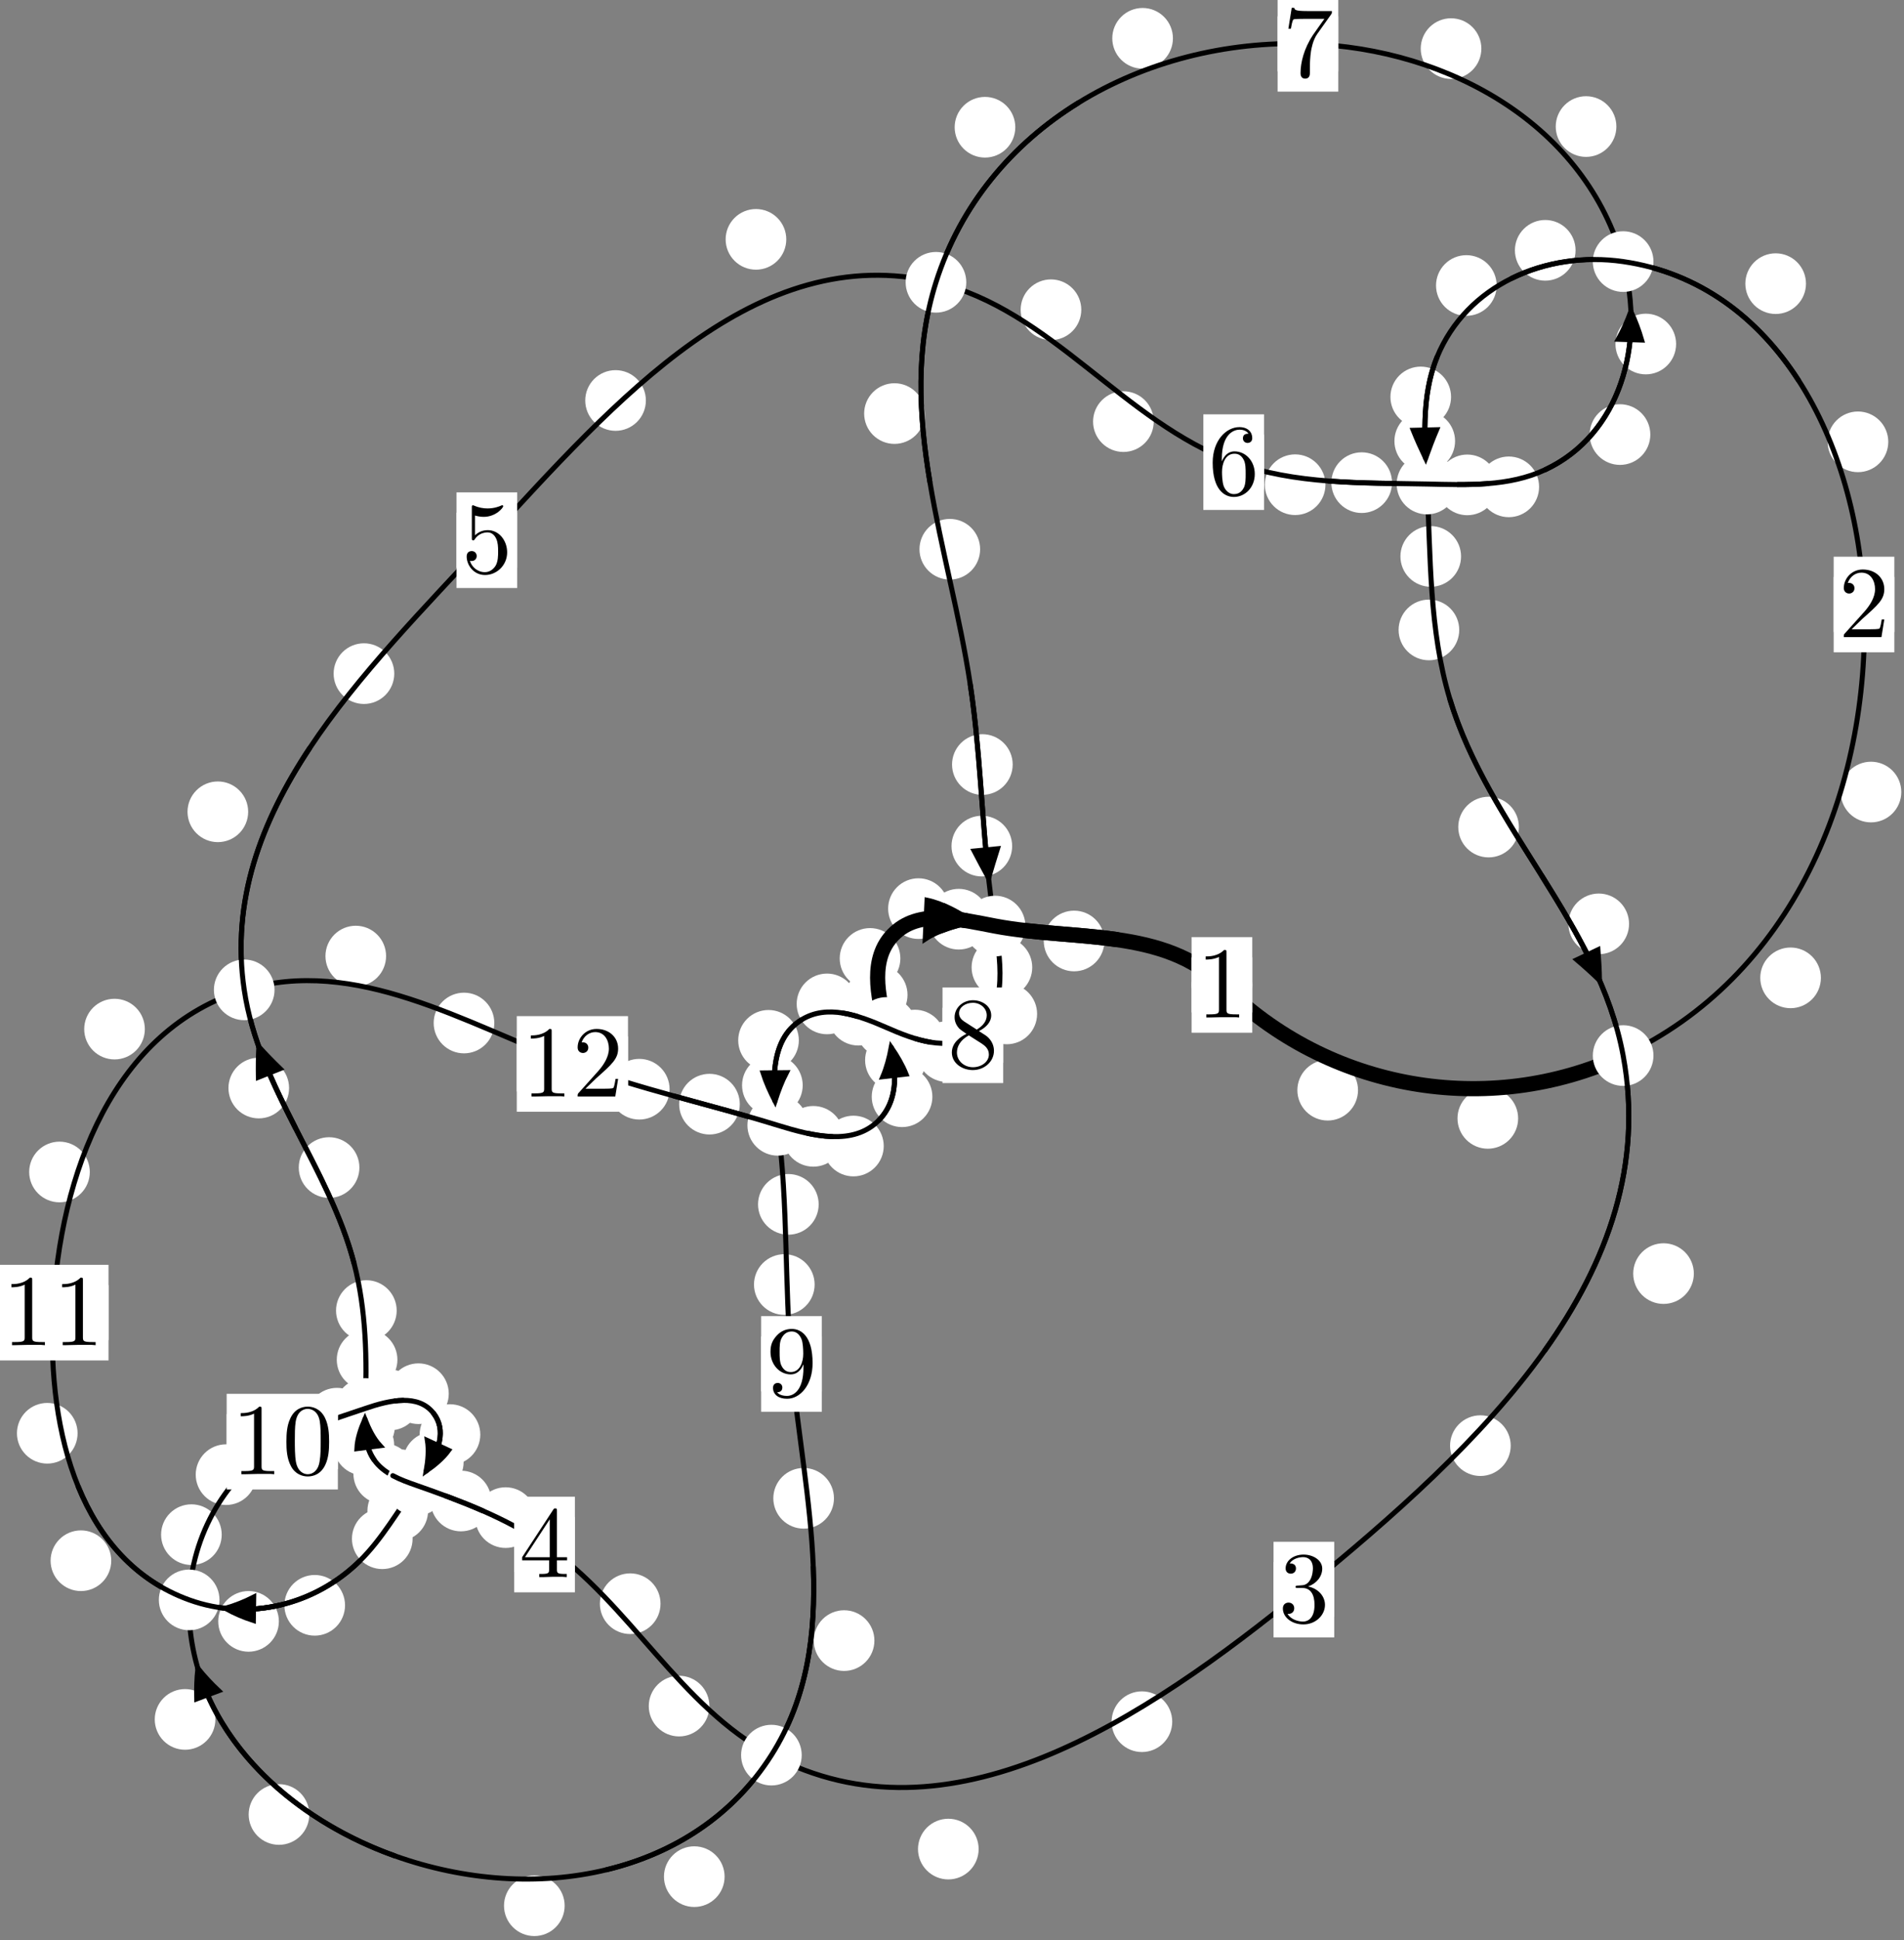 <?xml version="1.0"?>
<!-- Created by MetaPost 1.999 on 2021.07.05:2357 -->
<svg version="1.1" xmlns="http://www.w3.org/2000/svg" xmlns:xlink="http://www.w3.org/1999/xlink" width="187.685" height="191.142" viewBox="0 0 187.685 191.142">
<rect x="0" y="0" width="187.685" height="191.142" fill="#808080" stroke="none"/>
<!-- Original BoundingBox: -160.265961 -86.750641 27.418854 104.391403 -->
  <defs>
    <g transform="scale(0.01,0.01)" id="GLYPHcmr10_48">
      <path style="fill-rule: evenodd;" d="M460 -320C460 -400,455 -480,420 -554C374 -650,292 -666,250 -666C190 -666,117 -640,76 -547C44 -478,39 -400,39 -320C39 -245,43 -155,84 -79C127 2,200 22,249 22C303 22,379 1,423 -94C455 -163,460 -241,460 -320M249 -0C210 -0,151 -25,133 -121C122 -181,122 -273,122 -332C122 -396,122 -462,130 -516C149 -635,224 -644,249 -644C282 -644,348 -626,367 -527C377 -471,377 -395,377 -332C377 -257,377 -189,366 -125C351 -30,294 -0,249 -0"></path>
    </g>
    <g transform="scale(0.01,0.01)" id="GLYPHcmr10_49">
      <path style="fill-rule: evenodd;" d="M294 -640C294 -664,294 -666,271 -666C209 -602,121 -602,89 -602L89 -571C109 -571,168 -571,220 -597L220 -79C220 -43,217 -31,127 -31L95 -31L95 -0L257 -0L130 -3L217 -3L257 -3L297 -3L384 -3L419 -0L419 -31L387 -31C297 -31,294 -42,294 -79"></path>
    </g>
    <g transform="scale(0.01,0.01)" id="GLYPHcmr10_50">
      <path style="fill-rule: evenodd;" d="M127 -77L233 -180C389 -318,449 -372,449 -472C449 -586,359 -666,237 -666C124 -666,50 -574,50 -485C50 -429,100 -429,103 -429C120 -429,155 -441,155 -482C155 -508,137 -534,102 -534C94 -534,92 -534,89 -533C112 -598,166 -635,224 -635C315 -635,358 -554,358 -472C358 -392,308 -313,253 -251L61 -37C50 -26,50 -24,50 -0L421 -0L449 -174L424 -174C419 -144,412 -100,402 -85C395 -77,329 -77,307 -77"></path>
    </g>
    <g transform="scale(0.01,0.01)" id="GLYPHcmr10_51">
      <path style="fill-rule: evenodd;" d="M290 -352C372 -379,430 -449,430 -528C430 -610,342 -666,246 -666C145 -666,69 -606,69 -530C69 -497,91 -478,120 -478C151 -478,171 -500,171 -529C171 -579,124 -579,109 -579C140 -628,206 -641,242 -641C283 -641,338 -619,338 -529C338 -517,336 -459,310 -415C280 -367,246 -364,221 -363C213 -362,189 -360,182 -360C174 -359,167 -358,167 -348C167 -337,174 -337,191 -337L235 -337C317 -337,354 -269,354 -171C354 -35,285 -6,241 -6C198 -6,123 -23,88 -82C123 -77,154 -99,154 -137C154 -173,127 -193,98 -193C74 -193,42 -179,42 -135C42 -44,135 22,244 22C366 22,457 -69,457 -171C457 -253,394 -331,290 -352"></path>
    </g>
    <g transform="scale(0.01,0.01)" id="GLYPHcmr10_52">
      <path style="fill-rule: evenodd;" d="M294 -165L294 -78C294 -42,292 -31,218 -31L197 -31L197 -0L332 -0L238 -3L290 -3L332 -3L374 -3L427 -3L468 -0L468 -31L447 -31C373 -31,371 -42,371 -78L371 -165L471 -165L471 -196L371 -196L371 -651C371 -671,371 -677,355 -677C346 -677,343 -677,335 -665L28 -196L28 -165M300 -196L56 -196L300 -569"></path>
    </g>
    <g transform="scale(0.01,0.01)" id="GLYPHcmr10_53">
      <path style="fill-rule: evenodd;" d="M449 -201C449 -320,367 -420,259 -420C211 -420,168 -404,132 -369L132 -564C152 -558,185 -551,217 -551C340 -551,410 -642,410 -655C410 -661,407 -666,400 -666C399 -666,397 -666,392 -663C372 -654,323 -634,256 -634C216 -634,170 -641,123 -662C115 -665,113 -665,111 -665C101 -665,101 -657,101 -641L101 -345C101 -327,101 -319,115 -319C122 -319,124 -322,128 -328C139 -344,176 -398,257 -398C309 -398,334 -352,342 -334C358 -297,360 -258,360 -208C360 -173,360 -113,336 -71C312 -32,275 -6,229 -6C156 -6,99 -59,82 -118C85 -117,88 -116,99 -116C132 -116,149 -141,149 -165C149 -189,132 -214,99 -214C85 -214,50 -207,50 -161C50 -75,119 22,231 22C347 22,449 -74,449 -201"></path>
    </g>
    <g transform="scale(0.01,0.01)" id="GLYPHcmr10_54">
      <path style="fill-rule: evenodd;" d="M132 -328L132 -352C132 -605,256 -641,307 -641C331 -641,373 -635,395 -601C380 -601,340 -601,340 -556C340 -525,364 -510,386 -510C402 -510,432 -519,432 -558C432 -618,388 -666,305 -666C177 -666,42 -537,42 -316C42 -49,158 22,251 22C362 22,457 -72,457 -204C457 -331,368 -427,257 -427C189 -427,152 -376,132 -328M251 -6C188 -6,158 -66,152 -81C134 -128,134 -208,134 -226C134 -304,166 -404,256 -404C272 -404,318 -404,349 -342C367 -305,367 -254,367 -205C367 -157,367 -107,350 -71C320 -11,274 -6,251 -6"></path>
    </g>
    <g transform="scale(0.01,0.01)" id="GLYPHcmr10_55">
      <path style="fill-rule: evenodd;" d="M476 -609C485 -621,485 -623,485 -644L242 -644C120 -644,118 -657,114 -676L89 -676L56 -470L81 -470C84 -486,93 -549,106 -561C113 -567,191 -567,204 -567L411 -567C400 -551,321 -442,299 -409C209 -274,176 -135,176 -33C176 -23,176 22,222 22C268 22,268 -23,268 -33L268 -84C268 -139,271 -194,279 -248C283 -271,297 -357,341 -419"></path>
    </g>
    <g transform="scale(0.01,0.01)" id="GLYPHcmr10_56">
      <path style="fill-rule: evenodd;" d="M163 -457C117 -487,113 -521,113 -538C113 -599,178 -641,249 -641C322 -641,386 -589,386 -517C386 -460,347 -412,287 -377M309 -362C381 -399,430 -451,430 -517C430 -609,341 -666,250 -666C150 -666,69 -592,69 -499C69 -481,71 -436,113 -389C124 -377,161 -352,186 -335C128 -306,42 -250,42 -151C42 -45,144 22,249 22C362 22,457 -61,457 -168C457 -204,446 -249,408 -291C389 -312,373 -322,309 -362M209 -320L332 -242C360 -223,407 -193,407 -132C407 -58,332 -6,250 -6C164 -6,92 -68,92 -151C92 -209,124 -273,209 -320"></path>
    </g>
    <g transform="scale(0.01,0.01)" id="GLYPHcmr10_57">
      <path style="fill-rule: evenodd;" d="M367 -318L367 -286C367 -52,263 -6,205 -6C188 -6,134 -8,107 -42C151 -42,159 -71,159 -88C159 -119,135 -134,113 -134C97 -134,67 -125,67 -86C67 -19,121 22,206 22C335 22,457 -114,457 -329C457 -598,342 -666,253 -666C198 -666,149 -648,106 -603C65 -558,42 -516,42 -441C42 -316,130 -218,242 -218C303 -218,344 -260,367 -318M243 -241C227 -241,181 -241,150 -304C132 -341,132 -391,132 -440C132 -494,132 -541,153 -578C180 -628,218 -641,253 -641C299 -641,332 -607,349 -562C361 -530,365 -467,365 -421C365 -338,331 -241,243 -241"></path>
    </g>
  </defs>
  <path d="M133.865 107.412C133.865 106.619,133.55 105.859,132.989 105.299C132.429 104.738,131.669 104.423,130.876 104.423C130.083 104.423,129.323 104.738,128.763 105.299C128.202 105.859,127.887 106.619,127.887 107.412C127.887 108.205,128.202 108.965,128.763 109.525C129.323 110.086,130.083 110.401,130.876 110.401C131.669 110.401,132.429 110.086,132.989 109.525C133.55 108.965,133.865 108.205,133.865 107.412Z" style="fill: rgb(100%,100%,100%);stroke: none;"></path>
  <path d="M123.439 97.041C123.439 96.248,123.124 95.488,122.563 94.927C122.003 94.367,121.243 94.052,120.45 94.052C119.657 94.052,118.897 94.367,118.337 94.927C117.776 95.488,117.461 96.248,117.461 97.041C117.461 97.833,117.776 98.593,118.337 99.154C118.897 99.714,119.657 100.029,120.45 100.029C121.243 100.029,122.003 99.714,122.563 99.154C123.124 98.593,123.439 97.833,123.439 97.041Z" style="fill: rgb(100%,100%,100%);stroke: none;"></path>
  <path d="M179.493 96.343C179.493 95.55,179.178 94.79,178.618 94.229C178.057 93.669,177.297 93.354,176.504 93.354C175.712 93.354,174.951 93.669,174.391 94.229C173.83 94.79,173.516 95.55,173.516 96.343C173.516 97.135,173.83 97.896,174.391 98.456C174.951 99.017,175.712 99.332,176.504 99.332C177.297 99.332,178.057 99.017,178.618 98.456C179.178 97.896,179.493 97.135,179.493 96.343Z" style="fill: rgb(100%,100%,100%);stroke: none;"></path>
  <path d="M149.649 110.189C149.649 109.397,149.334 108.636,148.773 108.076C148.213 107.515,147.453 107.2,146.66 107.2C145.867 107.2,145.107 107.515,144.547 108.076C143.986 108.636,143.671 109.397,143.671 110.189C143.671 110.982,143.986 111.742,144.547 112.303C145.107 112.863,145.867 113.178,146.66 113.178C147.453 113.178,148.213 112.863,148.773 112.303C149.334 111.742,149.649 110.982,149.649 110.189Z" style="fill: rgb(100%,100%,100%);stroke: none;"></path>
  <path d="M186.135 43.532C186.135 42.739,185.82 41.979,185.26 41.418C184.699 40.858,183.939 40.543,183.146 40.543C182.354 40.543,181.594 40.858,181.033 41.418C180.473 41.979,180.158 42.739,180.158 43.532C180.158 44.324,180.473 45.085,181.033 45.645C181.594 46.206,182.354 46.52,183.146 46.52C183.939 46.52,184.699 46.206,185.26 45.645C185.82 45.085,186.135 44.324,186.135 43.532Z" style="fill: rgb(100%,100%,100%);stroke: none;"></path>
  <path d="M187.419 78.037C187.419 77.244,187.104 76.484,186.543 75.923C185.983 75.363,185.223 75.048,184.43 75.048C183.637 75.048,182.877 75.363,182.317 75.923C181.756 76.484,181.441 77.244,181.441 78.037C181.441 78.829,181.756 79.589,182.317 80.15C182.877 80.71,183.637 81.025,184.43 81.025C185.223 81.025,185.983 80.71,186.543 80.15C187.104 79.589,187.419 78.829,187.419 78.037Z" style="fill: rgb(100%,100%,100%);stroke: none;"></path>
  <path d="M155.309 24.663C155.309 23.87,154.994 23.11,154.433 22.549C153.873 21.989,153.113 21.674,152.32 21.674C151.527 21.674,150.767 21.989,150.207 22.549C149.646 23.11,149.331 23.87,149.331 24.663C149.331 25.455,149.646 26.216,150.207 26.776C150.767 27.337,151.527 27.652,152.32 27.652C153.113 27.652,153.873 27.337,154.433 26.776C154.994 26.216,155.309 25.455,155.309 24.663Z" style="fill: rgb(100%,100%,100%);stroke: none;"></path>
  <path d="M178.023 27.946C178.023 27.154,177.708 26.393,177.148 25.833C176.588 25.273,175.827 24.958,175.035 24.958C174.242 24.958,173.482 25.273,172.921 25.833C172.361 26.393,172.046 27.154,172.046 27.946C172.046 28.739,172.361 29.499,172.921 30.06C173.482 30.62,174.242 30.935,175.035 30.935C175.827 30.935,176.588 30.62,177.148 30.06C177.708 29.499,178.023 28.739,178.023 27.946Z" style="fill: rgb(100%,100%,100%);stroke: none;"></path>
  <path d="M143.037 39.109C143.037 38.316,142.722 37.556,142.162 36.995C141.601 36.435,140.841 36.12,140.049 36.12C139.256 36.12,138.496 36.435,137.935 36.995C137.375 37.556,137.06 38.316,137.06 39.109C137.06 39.901,137.375 40.662,137.935 41.222C138.496 41.783,139.256 42.097,140.049 42.097C140.841 42.097,141.601 41.783,142.162 41.222C142.722 40.662,143.037 39.901,143.037 39.109Z" style="fill: rgb(100%,100%,100%);stroke: none;"></path>
  <path d="M147.533 28.129C147.533 27.336,147.218 26.576,146.657 26.015C146.097 25.455,145.337 25.14,144.544 25.14C143.751 25.14,142.991 25.455,142.431 26.015C141.87 26.576,141.555 27.336,141.555 28.129C141.555 28.921,141.87 29.681,142.431 30.242C142.991 30.802,143.751 31.117,144.544 31.117C145.337 31.117,146.097 30.802,146.657 30.242C147.218 29.681,147.533 28.921,147.533 28.129Z" style="fill: rgb(100%,100%,100%);stroke: none;"></path>
  <path d="M144.023 54.822C144.023 54.029,143.708 53.269,143.148 52.709C142.587 52.148,141.827 51.833,141.034 51.833C140.242 51.833,139.481 52.148,138.921 52.709C138.36 53.269,138.045 54.029,138.045 54.822C138.045 55.615,138.36 56.375,138.921 56.935C139.481 57.496,140.242 57.811,141.034 57.811C141.827 57.811,142.587 57.496,143.148 56.935C143.708 56.375,144.023 55.615,144.023 54.822Z" style="fill: rgb(100%,100%,100%);stroke: none;"></path>
  <path d="M143.432 43.457C143.432 42.665,143.117 41.904,142.556 41.344C141.996 40.783,141.236 40.468,140.443 40.468C139.65 40.468,138.89 40.783,138.33 41.344C137.769 41.904,137.454 42.665,137.454 43.457C137.454 44.25,137.769 45.01,138.33 45.571C138.89 46.131,139.65 46.446,140.443 46.446C141.236 46.446,141.996 46.131,142.556 45.571C143.117 45.01,143.432 44.25,143.432 43.457Z" style="fill: rgb(100%,100%,100%);stroke: none;"></path>
  <path d="M149.724 81.486C149.724 80.694,149.409 79.933,148.849 79.373C148.288 78.813,147.528 78.498,146.736 78.498C145.943 78.498,145.183 78.813,144.622 79.373C144.062 79.933,143.747 80.694,143.747 81.486C143.747 82.279,144.062 83.039,144.622 83.6C145.183 84.16,145.943 84.475,146.736 84.475C147.528 84.475,148.288 84.16,148.849 83.6C149.409 83.039,149.724 82.279,149.724 81.486Z" style="fill: rgb(100%,100%,100%);stroke: none;"></path>
  <path d="M143.843 62.064C143.843 61.272,143.528 60.512,142.967 59.951C142.407 59.391,141.647 59.076,140.854 59.076C140.061 59.076,139.301 59.391,138.741 59.951C138.18 60.512,137.865 61.272,137.865 62.064C137.865 62.857,138.18 63.617,138.741 64.178C139.301 64.738,140.061 65.053,140.854 65.053C141.647 65.053,142.407 64.738,142.967 64.178C143.528 63.617,143.843 62.857,143.843 62.064Z" style="fill: rgb(100%,100%,100%);stroke: none;"></path>
  <path d="M166.969 125.481C166.969 124.688,166.654 123.928,166.094 123.367C165.533 122.807,164.773 122.492,163.98 122.492C163.188 122.492,162.427 122.807,161.867 123.367C161.306 123.928,160.992 124.688,160.992 125.481C160.992 126.273,161.306 127.033,161.867 127.594C162.427 128.154,163.188 128.469,163.98 128.469C164.773 128.469,165.533 128.154,166.094 127.594C166.654 127.033,166.969 126.273,166.969 125.481Z" style="fill: rgb(100%,100%,100%);stroke: none;"></path>
  <path d="M160.584 91.024C160.584 90.232,160.269 89.472,159.709 88.911C159.149 88.351,158.388 88.036,157.596 88.036C156.803 88.036,156.043 88.351,155.482 88.911C154.922 89.472,154.607 90.232,154.607 91.024C154.607 91.817,154.922 92.577,155.482 93.138C156.043 93.698,156.803 94.013,157.596 94.013C158.388 94.013,159.149 93.698,159.709 93.138C160.269 92.577,160.584 91.817,160.584 91.024Z" style="fill: rgb(100%,100%,100%);stroke: none;"></path>
  <path d="M115.552 169.63C115.552 168.837,115.237 168.077,114.677 167.517C114.117 166.956,113.356 166.641,112.564 166.641C111.771 166.641,111.011 166.956,110.45 167.517C109.89 168.077,109.575 168.837,109.575 169.63C109.575 170.423,109.89 171.183,110.45 171.743C111.011 172.304,111.771 172.619,112.564 172.619C113.356 172.619,114.117 172.304,114.677 171.743C115.237 171.183,115.552 170.423,115.552 169.63Z" style="fill: rgb(100%,100%,100%);stroke: none;"></path>
  <path d="M148.917 142.432C148.917 141.639,148.602 140.879,148.041 140.318C147.481 139.758,146.721 139.443,145.928 139.443C145.135 139.443,144.375 139.758,143.815 140.318C143.254 140.879,142.939 141.639,142.939 142.432C142.939 143.224,143.254 143.985,143.815 144.545C144.375 145.106,145.135 145.421,145.928 145.421C146.721 145.421,147.481 145.106,148.041 144.545C148.602 143.985,148.917 143.224,148.917 142.432Z" style="fill: rgb(100%,100%,100%);stroke: none;"></path>
  <path d="M69.929 168.093C69.929 167.3,69.614 166.54,69.054 165.98C68.493 165.419,67.733 165.104,66.941 165.104C66.148 165.104,65.388 165.419,64.827 165.98C64.267 166.54,63.952 167.3,63.952 168.093C63.952 168.886,64.267 169.646,64.827 170.206C65.388 170.767,66.148 171.082,66.941 171.082C67.733 171.082,68.493 170.767,69.054 170.206C69.614 169.646,69.929 168.886,69.929 168.093Z" style="fill: rgb(100%,100%,100%);stroke: none;"></path>
  <path d="M96.469 182.181C96.469 181.388,96.154 180.628,95.594 180.068C95.033 179.507,94.273 179.192,93.48 179.192C92.688 179.192,91.927 179.507,91.367 180.068C90.806 180.628,90.491 181.388,90.491 182.181C90.491 182.974,90.806 183.734,91.367 184.294C91.927 184.855,92.688 185.17,93.48 185.17C94.273 185.17,95.033 184.855,95.594 184.294C96.154 183.734,96.469 182.974,96.469 182.181Z" style="fill: rgb(100%,100%,100%);stroke: none;"></path>
  <path d="M52.831 149.523C52.831 148.731,52.516 147.97,51.955 147.41C51.395 146.849,50.634 146.535,49.842 146.535C49.049 146.535,48.289 146.849,47.728 147.41C47.168 147.97,46.853 148.731,46.853 149.523C46.853 150.316,47.168 151.076,47.728 151.637C48.289 152.197,49.049 152.512,49.842 152.512C50.634 152.512,51.395 152.197,51.955 151.637C52.516 151.076,52.831 150.316,52.831 149.523Z" style="fill: rgb(100%,100%,100%);stroke: none;"></path>
  <path d="M65.11 158.005C65.11 157.212,64.796 156.452,64.235 155.891C63.675 155.331,62.914 155.016,62.122 155.016C61.329 155.016,60.569 155.331,60.008 155.891C59.448 156.452,59.133 157.212,59.133 158.005C59.133 158.797,59.448 159.558,60.008 160.118C60.569 160.679,61.329 160.993,62.122 160.993C62.914 160.993,63.675 160.679,64.235 160.118C64.796 159.558,65.11 158.797,65.11 158.005Z" style="fill: rgb(100%,100%,100%);stroke: none;"></path>
  <path d="M42.456 145.793C42.456 145.001,42.141 144.241,41.58 143.68C41.02 143.12,40.26 142.805,39.467 142.805C38.674 142.805,37.914 143.12,37.354 143.68C36.793 144.241,36.478 145.001,36.478 145.793C36.478 146.586,36.793 147.346,37.354 147.907C37.914 148.467,38.674 148.782,39.467 148.782C40.26 148.782,41.02 148.467,41.58 147.907C42.141 147.346,42.456 146.586,42.456 145.793Z" style="fill: rgb(100%,100%,100%);stroke: none;"></path>
  <path d="M48.427 147.886C48.427 147.094,48.112 146.334,47.551 145.773C46.991 145.213,46.23 144.898,45.438 144.898C44.645 144.898,43.885 145.213,43.324 145.773C42.764 146.334,42.449 147.094,42.449 147.886C42.449 148.679,42.764 149.439,43.324 150C43.885 150.56,44.645 150.875,45.438 150.875C46.23 150.875,46.991 150.56,47.551 150C48.112 149.439,48.427 148.679,48.427 147.886Z" style="fill: rgb(100%,100%,100%);stroke: none;"></path>
  <path d="M38.854 142.38C38.854 141.587,38.539 140.827,37.979 140.267C37.418 139.706,36.658 139.391,35.866 139.391C35.073 139.391,34.313 139.706,33.752 140.267C33.192 140.827,32.877 141.587,32.877 142.38C32.877 143.173,33.192 143.933,33.752 144.493C34.313 145.054,35.073 145.369,35.866 145.369C36.658 145.369,37.418 145.054,37.979 144.493C38.539 143.933,38.854 143.173,38.854 142.38Z" style="fill: rgb(100%,100%,100%);stroke: none;"></path>
  <path d="M40.814 145.196C40.814 144.403,40.5 143.643,39.939 143.083C39.379 142.522,38.618 142.207,37.826 142.207C37.033 142.207,36.273 142.522,35.712 143.083C35.152 143.643,34.837 144.403,34.837 145.196C34.837 145.989,35.152 146.749,35.712 147.309C36.273 147.87,37.033 148.185,37.826 148.185C38.618 148.185,39.379 147.87,39.939 147.309C40.5 146.749,40.814 145.989,40.814 145.196Z" style="fill: rgb(100%,100%,100%);stroke: none;"></path>
  <path d="M39.174 133.968C39.174 133.175,38.859 132.415,38.299 131.855C37.738 131.294,36.978 130.979,36.185 130.979C35.393 130.979,34.632 131.294,34.072 131.855C33.511 132.415,33.197 133.175,33.197 133.968C33.197 134.761,33.511 135.521,34.072 136.081C34.632 136.642,35.393 136.957,36.185 136.957C36.978 136.957,37.738 136.642,38.299 136.081C38.859 135.521,39.174 134.761,39.174 133.968Z" style="fill: rgb(100%,100%,100%);stroke: none;"></path>
  <path d="M38.921 140.53C38.921 139.737,38.606 138.977,38.046 138.417C37.485 137.856,36.725 137.541,35.932 137.541C35.14 137.541,34.38 137.856,33.819 138.417C33.259 138.977,32.944 139.737,32.944 140.53C32.944 141.323,33.259 142.083,33.819 142.643C34.38 143.204,35.14 143.519,35.932 143.519C36.725 143.519,37.485 143.204,38.046 142.643C38.606 142.083,38.921 141.323,38.921 140.53Z" style="fill: rgb(100%,100%,100%);stroke: none;"></path>
  <path d="M35.428 115.034C35.428 114.241,35.113 113.481,34.552 112.92C33.992 112.36,33.232 112.045,32.439 112.045C31.646 112.045,30.886 112.36,30.326 112.92C29.765 113.481,29.45 114.241,29.45 115.034C29.45 115.826,29.765 116.587,30.326 117.147C30.886 117.708,31.646 118.023,32.439 118.023C33.232 118.023,33.992 117.708,34.552 117.147C35.113 116.587,35.428 115.826,35.428 115.034Z" style="fill: rgb(100%,100%,100%);stroke: none;"></path>
  <path d="M39.103 129.123C39.103 128.331,38.788 127.57,38.227 127.01C37.667 126.449,36.907 126.134,36.114 126.134C35.321 126.134,34.561 126.449,34.001 127.01C33.44 127.57,33.125 128.331,33.125 129.123C33.125 129.916,33.44 130.676,34.001 131.237C34.561 131.797,35.321 132.112,36.114 132.112C36.907 132.112,37.667 131.797,38.227 131.237C38.788 130.676,39.103 129.916,39.103 129.123Z" style="fill: rgb(100%,100%,100%);stroke: none;"></path>
  <path d="M24.463 79.982C24.463 79.189,24.148 78.429,23.587 77.869C23.027 77.308,22.267 76.993,21.474 76.993C20.681 76.993,19.921 77.308,19.361 77.869C18.8 78.429,18.485 79.189,18.485 79.982C18.485 80.775,18.8 81.535,19.361 82.095C19.921 82.656,20.681 82.971,21.474 82.971C22.267 82.971,23.027 82.656,23.587 82.095C24.148 81.535,24.463 80.775,24.463 79.982Z" style="fill: rgb(100%,100%,100%);stroke: none;"></path>
  <path d="M28.496 107.201C28.496 106.408,28.181 105.648,27.621 105.087C27.061 104.527,26.3 104.212,25.508 104.212C24.715 104.212,23.955 104.527,23.394 105.087C22.834 105.648,22.519 106.408,22.519 107.201C22.519 107.993,22.834 108.753,23.394 109.314C23.955 109.874,24.715 110.189,25.508 110.189C26.3 110.189,27.061 109.874,27.621 109.314C28.181 108.753,28.496 107.993,28.496 107.201Z" style="fill: rgb(100%,100%,100%);stroke: none;"></path>
  <path d="M63.667 39.458C63.667 38.665,63.352 37.905,62.792 37.345C62.231 36.784,61.471 36.469,60.679 36.469C59.886 36.469,59.126 36.784,58.565 37.345C58.005 37.905,57.69 38.665,57.69 39.458C57.69 40.251,58.005 41.011,58.565 41.571C59.126 42.132,59.886 42.447,60.679 42.447C61.471 42.447,62.231 42.132,62.792 41.571C63.352 41.011,63.667 40.251,63.667 39.458Z" style="fill: rgb(100%,100%,100%);stroke: none;"></path>
  <path d="M38.865 66.369C38.865 65.576,38.55 64.816,37.989 64.255C37.429 63.695,36.669 63.38,35.876 63.38C35.083 63.38,34.323 63.695,33.763 64.255C33.202 64.816,32.887 65.576,32.887 66.369C32.887 67.161,33.202 67.922,33.763 68.482C34.323 69.043,35.083 69.358,35.876 69.358C36.669 69.358,37.429 69.043,37.989 68.482C38.55 67.922,38.865 67.161,38.865 66.369Z" style="fill: rgb(100%,100%,100%);stroke: none;"></path>
  <path d="M106.587 30.517C106.587 29.724,106.272 28.964,105.712 28.404C105.151 27.843,104.391 27.528,103.598 27.528C102.806 27.528,102.046 27.843,101.485 28.404C100.925 28.964,100.61 29.724,100.61 30.517C100.61 31.31,100.925 32.07,101.485 32.63C102.046 33.191,102.806 33.506,103.598 33.506C104.391 33.506,105.151 33.191,105.712 32.63C106.272 32.07,106.587 31.31,106.587 30.517Z" style="fill: rgb(100%,100%,100%);stroke: none;"></path>
  <path d="M77.507 23.583C77.507 22.79,77.192 22.03,76.631 21.469C76.071 20.909,75.311 20.594,74.518 20.594C73.725 20.594,72.965 20.909,72.405 21.469C71.844 22.03,71.529 22.79,71.529 23.583C71.529 24.375,71.844 25.136,72.405 25.696C72.965 26.257,73.725 26.571,74.518 26.571C75.311 26.571,76.071 26.257,76.631 25.696C77.192 25.136,77.507 24.375,77.507 23.583Z" style="fill: rgb(100%,100%,100%);stroke: none;"></path>
  <path d="M130.655 47.756C130.655 46.963,130.34 46.203,129.78 45.643C129.219 45.082,128.459 44.767,127.666 44.767C126.874 44.767,126.113 45.082,125.553 45.643C124.992 46.203,124.678 46.963,124.678 47.756C124.678 48.549,124.992 49.309,125.553 49.869C126.113 50.43,126.874 50.745,127.666 50.745C128.459 50.745,129.219 50.43,129.78 49.869C130.34 49.309,130.655 48.549,130.655 47.756Z" style="fill: rgb(100%,100%,100%);stroke: none;"></path>
  <path d="M113.727 41.54C113.727 40.747,113.412 39.987,112.851 39.427C112.291 38.866,111.531 38.551,110.738 38.551C109.945 38.551,109.185 38.866,108.625 39.427C108.064 39.987,107.749 40.747,107.749 41.54C107.749 42.333,108.064 43.093,108.625 43.653C109.185 44.214,109.945 44.529,110.738 44.529C111.531 44.529,112.291 44.214,112.851 43.653C113.412 43.093,113.727 42.333,113.727 41.54Z" style="fill: rgb(100%,100%,100%);stroke: none;"></path>
  <path d="M147.624 47.773C147.624 46.981,147.309 46.221,146.749 45.66C146.188 45.1,145.428 44.785,144.635 44.785C143.843 44.785,143.082 45.1,142.522 45.66C141.961 46.221,141.646 46.981,141.646 47.773C141.646 48.566,141.961 49.326,142.522 49.887C143.082 50.447,143.843 50.762,144.635 50.762C145.428 50.762,146.188 50.447,146.749 49.887C147.309 49.326,147.624 48.566,147.624 47.773Z" style="fill: rgb(100%,100%,100%);stroke: none;"></path>
  <path d="M137.217 47.553C137.217 46.76,136.902 46,136.341 45.44C135.781 44.879,135.02 44.564,134.228 44.564C133.435 44.564,132.675 44.879,132.114 45.44C131.554 46,131.239 46.76,131.239 47.553C131.239 48.346,131.554 49.106,132.114 49.666C132.675 50.227,133.435 50.542,134.228 50.542C135.02 50.542,135.781 50.227,136.341 49.666C136.902 49.106,137.217 48.346,137.217 47.553Z" style="fill: rgb(100%,100%,100%);stroke: none;"></path>
  <path d="M162.679 42.816C162.679 42.023,162.364 41.263,161.803 40.702C161.243 40.142,160.483 39.827,159.69 39.827C158.897 39.827,158.137 40.142,157.577 40.702C157.016 41.263,156.701 42.023,156.701 42.816C156.701 43.608,157.016 44.369,157.577 44.929C158.137 45.49,158.897 45.805,159.69 45.805C160.483 45.805,161.243 45.49,161.803 44.929C162.364 44.369,162.679 43.608,162.679 42.816Z" style="fill: rgb(100%,100%,100%);stroke: none;"></path>
  <path d="M151.715 47.966C151.715 47.174,151.401 46.414,150.84 45.853C150.28 45.293,149.519 44.978,148.727 44.978C147.934 44.978,147.174 45.293,146.613 45.853C146.053 46.414,145.738 47.174,145.738 47.966C145.738 48.759,146.053 49.519,146.613 50.08C147.174 50.64,147.934 50.955,148.727 50.955C149.519 50.955,150.28 50.64,150.84 50.08C151.401 49.519,151.715 48.759,151.715 47.966Z" style="fill: rgb(100%,100%,100%);stroke: none;"></path>
  <path d="M159.333 12.469C159.333 11.676,159.018 10.916,158.457 10.356C157.897 9.795,157.137 9.48,156.344 9.48C155.551 9.48,154.791 9.795,154.231 10.356C153.67 10.916,153.355 11.676,153.355 12.469C153.355 13.262,153.67 14.022,154.231 14.582C154.791 15.143,155.551 15.458,156.344 15.458C157.137 15.458,157.897 15.143,158.457 14.582C159.018 14.022,159.333 13.262,159.333 12.469Z" style="fill: rgb(100%,100%,100%);stroke: none;"></path>
  <path d="M165.221 33.895C165.221 33.102,164.906 32.342,164.345 31.782C163.785 31.221,163.025 30.906,162.232 30.906C161.439 30.906,160.679 31.221,160.119 31.782C159.558 32.342,159.243 33.102,159.243 33.895C159.243 34.688,159.558 35.448,160.119 36.008C160.679 36.569,161.439 36.884,162.232 36.884C163.025 36.884,163.785 36.569,164.345 36.008C164.906 35.448,165.221 34.688,165.221 33.895Z" style="fill: rgb(100%,100%,100%);stroke: none;"></path>
  <path d="M115.62 3.775C115.62 2.982,115.305 2.222,114.744 1.662C114.184 1.101,113.424 0.786,112.631 0.786C111.838 0.786,111.078 1.101,110.518 1.662C109.957 2.222,109.642 2.982,109.642 3.775C109.642 4.568,109.957 5.328,110.518 5.888C111.078 6.449,111.838 6.764,112.631 6.764C113.424 6.764,114.184 6.449,114.744 5.888C115.305 5.328,115.62 4.568,115.62 3.775Z" style="fill: rgb(100%,100%,100%);stroke: none;"></path>
  <path d="M146.024 4.789C146.024 3.997,145.709 3.237,145.149 2.676C144.588 2.116,143.828 1.801,143.035 1.801C142.243 1.801,141.483 2.116,140.922 2.676C140.362 3.237,140.047 3.997,140.047 4.789C140.047 5.582,140.362 6.342,140.922 6.903C141.483 7.463,142.243 7.778,143.035 7.778C143.828 7.778,144.588 7.463,145.149 6.903C145.709 6.342,146.024 5.582,146.024 4.789Z" style="fill: rgb(100%,100%,100%);stroke: none;"></path>
  <path d="M91.161 40.748C91.161 39.955,90.846 39.195,90.285 38.634C89.725 38.074,88.964 37.759,88.172 37.759C87.379 37.759,86.619 38.074,86.058 38.634C85.498 39.195,85.183 39.955,85.183 40.748C85.183 41.54,85.498 42.3,86.058 42.861C86.619 43.421,87.379 43.736,88.172 43.736C88.964 43.736,89.725 43.421,90.285 42.861C90.846 42.3,91.161 41.54,91.161 40.748Z" style="fill: rgb(100%,100%,100%);stroke: none;"></path>
  <path d="M100.083 12.537C100.083 11.744,99.768 10.984,99.207 10.423C98.647 9.863,97.887 9.548,97.094 9.548C96.301 9.548,95.541 9.863,94.981 10.423C94.42 10.984,94.105 11.744,94.105 12.537C94.105 13.329,94.42 14.089,94.981 14.65C95.541 15.21,96.301 15.525,97.094 15.525C97.887 15.525,98.647 15.21,99.207 14.65C99.768 14.089,100.083 13.329,100.083 12.537Z" style="fill: rgb(100%,100%,100%);stroke: none;"></path>
  <path d="M99.825 75.324C99.825 74.532,99.51 73.772,98.949 73.211C98.389 72.651,97.628 72.336,96.836 72.336C96.043 72.336,95.283 72.651,94.722 73.211C94.162 73.772,93.847 74.532,93.847 75.324C93.847 76.117,94.162 76.877,94.722 77.438C95.283 77.998,96.043 78.313,96.836 78.313C97.628 78.313,98.389 77.998,98.949 77.438C99.51 76.877,99.825 76.117,99.825 75.324Z" style="fill: rgb(100%,100%,100%);stroke: none;"></path>
  <path d="M96.615 54.114C96.615 53.322,96.3 52.561,95.739 52.001C95.179 51.44,94.419 51.126,93.626 51.126C92.833 51.126,92.073 51.44,91.513 52.001C90.952 52.561,90.637 53.322,90.637 54.114C90.637 54.907,90.952 55.667,91.513 56.228C92.073 56.788,92.833 57.103,93.626 57.103C94.419 57.103,95.179 56.788,95.739 56.228C96.3 55.667,96.615 54.907,96.615 54.114Z" style="fill: rgb(100%,100%,100%);stroke: none;"></path>
  <path d="M101.752 95.31C101.752 94.518,101.437 93.757,100.877 93.197C100.316 92.636,99.556 92.322,98.763 92.322C97.971 92.322,97.211 92.636,96.65 93.197C96.09 93.757,95.775 94.518,95.775 95.31C95.775 96.103,96.09 96.863,96.65 97.424C97.211 97.984,97.971 98.299,98.763 98.299C99.556 98.299,100.316 97.984,100.877 97.424C101.437 96.863,101.752 96.103,101.752 95.31Z" style="fill: rgb(100%,100%,100%);stroke: none;"></path>
  <path d="M99.772 83.363C99.772 82.57,99.458 81.81,98.897 81.249C98.337 80.689,97.576 80.374,96.784 80.374C95.991 80.374,95.231 80.689,94.67 81.249C94.11 81.81,93.795 82.57,93.795 83.363C93.795 84.155,94.11 84.916,94.67 85.476C95.231 86.037,95.991 86.352,96.784 86.352C97.576 86.352,98.337 86.037,98.897 85.476C99.458 84.916,99.772 84.155,99.772 83.363Z" style="fill: rgb(100%,100%,100%);stroke: none;"></path>
  <path d="M96.326 103.61C96.326 102.817,96.011 102.057,95.451 101.497C94.89 100.936,94.13 100.621,93.337 100.621C92.544 100.621,91.784 100.936,91.224 101.497C90.663 102.057,90.348 102.817,90.348 103.61C90.348 104.403,90.663 105.163,91.224 105.723C91.784 106.284,92.544 106.599,93.337 106.599C94.13 106.599,94.89 106.284,95.451 105.723C96.011 105.163,96.326 104.403,96.326 103.61Z" style="fill: rgb(100%,100%,100%);stroke: none;"></path>
  <path d="M102.231 99.896C102.231 99.104,101.916 98.344,101.356 97.783C100.795 97.223,100.035 96.908,99.242 96.908C98.45 96.908,97.689 97.223,97.129 97.783C96.568 98.344,96.254 99.104,96.254 99.896C96.254 100.689,96.568 101.449,97.129 102.01C97.689 102.57,98.45 102.885,99.242 102.885C100.035 102.885,100.795 102.57,101.356 102.01C101.916 101.449,102.231 100.689,102.231 99.896Z" style="fill: rgb(100%,100%,100%);stroke: none;"></path>
  <path d="M87.598 100.02C87.598 99.228,87.283 98.468,86.722 97.907C86.162 97.347,85.402 97.032,84.609 97.032C83.816 97.032,83.056 97.347,82.496 97.907C81.935 98.468,81.62 99.228,81.62 100.02C81.62 100.813,81.935 101.573,82.496 102.134C83.056 102.694,83.816 103.009,84.609 103.009C85.402 103.009,86.162 102.694,86.722 102.134C87.283 101.573,87.598 100.813,87.598 100.02Z" style="fill: rgb(100%,100%,100%);stroke: none;"></path>
  <path d="M93.171 102.471C93.171 101.679,92.856 100.919,92.296 100.358C91.735 99.798,90.975 99.483,90.182 99.483C89.39 99.483,88.629 99.798,88.069 100.358C87.509 100.919,87.194 101.679,87.194 102.471C87.194 103.264,87.509 104.024,88.069 104.585C88.629 105.145,89.39 105.46,90.182 105.46C90.975 105.46,91.735 105.145,92.296 104.585C92.856 104.024,93.171 103.264,93.171 102.471Z" style="fill: rgb(100%,100%,100%);stroke: none;"></path>
  <path d="M78.745 102.499C78.745 101.707,78.43 100.946,77.87 100.386C77.309 99.825,76.549 99.51,75.757 99.51C74.964 99.51,74.204 99.825,73.643 100.386C73.083 100.946,72.768 101.707,72.768 102.499C72.768 103.292,73.083 104.052,73.643 104.613C74.204 105.173,74.964 105.488,75.757 105.488C76.549 105.488,77.309 105.173,77.87 104.613C78.43 104.052,78.745 103.292,78.745 102.499Z" style="fill: rgb(100%,100%,100%);stroke: none;"></path>
  <path d="M84.509 98.91C84.509 98.117,84.195 97.357,83.634 96.797C83.074 96.236,82.313 95.921,81.521 95.921C80.728 95.921,79.968 96.236,79.407 96.797C78.847 97.357,78.532 98.117,78.532 98.91C78.532 99.703,78.847 100.463,79.407 101.023C79.968 101.584,80.728 101.899,81.521 101.899C82.313 101.899,83.074 101.584,83.634 101.023C84.195 100.463,84.509 99.703,84.509 98.91Z" style="fill: rgb(100%,100%,100%);stroke: none;"></path>
  <path d="M80.7 118.659C80.7 117.867,80.385 117.107,79.824 116.546C79.264 115.986,78.504 115.671,77.711 115.671C76.918 115.671,76.158 115.986,75.598 116.546C75.037 117.107,74.722 117.867,74.722 118.659C74.722 119.452,75.037 120.212,75.598 120.773C76.158 121.333,76.918 121.648,77.711 121.648C78.504 121.648,79.264 121.333,79.824 120.773C80.385 120.212,80.7 119.452,80.7 118.659Z" style="fill: rgb(100%,100%,100%);stroke: none;"></path>
  <path d="M79.126 106.929C79.126 106.136,78.811 105.376,78.25 104.815C77.69 104.255,76.93 103.94,76.137 103.94C75.344 103.94,74.584 104.255,74.024 104.815C73.463 105.376,73.148 106.136,73.148 106.929C73.148 107.721,73.463 108.482,74.024 109.042C74.584 109.603,75.344 109.917,76.137 109.917C76.93 109.917,77.69 109.603,78.25 109.042C78.811 108.482,79.126 107.721,79.126 106.929Z" style="fill: rgb(100%,100%,100%);stroke: none;"></path>
  <path d="M82.207 147.62C82.207 146.827,81.892 146.067,81.331 145.507C80.771 144.946,80.011 144.631,79.218 144.631C78.425 144.631,77.665 144.946,77.105 145.507C76.544 146.067,76.229 146.827,76.229 147.62C76.229 148.413,76.544 149.173,77.105 149.733C77.665 150.294,78.425 150.609,79.218 150.609C80.011 150.609,80.771 150.294,81.331 149.733C81.892 149.173,82.207 148.413,82.207 147.62Z" style="fill: rgb(100%,100%,100%);stroke: none;"></path>
  <path d="M80.301 126.559C80.301 125.766,79.987 125.006,79.426 124.446C78.866 123.885,78.105 123.57,77.313 123.57C76.52 123.57,75.76 123.885,75.199 124.446C74.639 125.006,74.324 125.766,74.324 126.559C74.324 127.352,74.639 128.112,75.199 128.672C75.76 129.233,76.52 129.548,77.313 129.548C78.105 129.548,78.866 129.233,79.426 128.672C79.987 128.112,80.301 127.352,80.301 126.559Z" style="fill: rgb(100%,100%,100%);stroke: none;"></path>
  <path d="M71.427 184.897C71.427 184.104,71.112 183.344,70.551 182.784C69.991 182.223,69.231 181.908,68.438 181.908C67.645 181.908,66.885 182.223,66.325 182.784C65.764 183.344,65.449 184.104,65.449 184.897C65.449 185.69,65.764 186.45,66.325 187.01C66.885 187.571,67.645 187.886,68.438 187.886C69.231 187.886,69.991 187.571,70.551 187.01C71.112 186.45,71.427 185.69,71.427 184.897Z" style="fill: rgb(100%,100%,100%);stroke: none;"></path>
  <path d="M86.194 161.64C86.194 160.847,85.879 160.087,85.319 159.527C84.759 158.966,83.998 158.651,83.206 158.651C82.413 158.651,81.653 158.966,81.092 159.527C80.532 160.087,80.217 160.847,80.217 161.64C80.217 162.433,80.532 163.193,81.092 163.753C81.653 164.314,82.413 164.629,83.206 164.629C83.998 164.629,84.759 164.314,85.319 163.753C85.879 163.193,86.194 162.433,86.194 161.64Z" style="fill: rgb(100%,100%,100%);stroke: none;"></path>
  <path d="M30.489 178.772C30.489 177.98,30.174 177.219,29.614 176.659C29.053 176.098,28.293 175.784,27.5 175.784C26.708 175.784,25.948 176.098,25.387 176.659C24.827 177.219,24.512 177.98,24.512 178.772C24.512 179.565,24.827 180.325,25.387 180.886C25.948 181.446,26.708 181.761,27.5 181.761C28.293 181.761,29.053 181.446,29.614 180.886C30.174 180.325,30.489 179.565,30.489 178.772Z" style="fill: rgb(100%,100%,100%);stroke: none;"></path>
  <path d="M55.66 187.762C55.66 186.969,55.345 186.209,54.784 185.649C54.224 185.088,53.464 184.773,52.671 184.773C51.878 184.773,51.118 185.088,50.558 185.649C49.997 186.209,49.682 186.969,49.682 187.762C49.682 188.555,49.997 189.315,50.558 189.875C51.118 190.436,51.878 190.751,52.671 190.751C53.464 190.751,54.224 190.436,54.784 189.875C55.345 189.315,55.66 188.555,55.66 187.762Z" style="fill: rgb(100%,100%,100%);stroke: none;"></path>
  <path d="M21.856 151.202C21.856 150.409,21.541 149.649,20.981 149.089C20.42 148.528,19.66 148.213,18.868 148.213C18.075 148.213,17.315 148.528,16.754 149.089C16.194 149.649,15.879 150.409,15.879 151.202C15.879 151.995,16.194 152.755,16.754 153.315C17.315 153.876,18.075 154.191,18.868 154.191C19.66 154.191,20.42 153.876,20.981 153.315C21.541 152.755,21.856 151.995,21.856 151.202Z" style="fill: rgb(100%,100%,100%);stroke: none;"></path>
  <path d="M21.232 169.405C21.232 168.612,20.917 167.852,20.357 167.292C19.796 166.731,19.036 166.416,18.243 166.416C17.451 166.416,16.69 166.731,16.13 167.292C15.57 167.852,15.255 168.612,15.255 169.405C15.255 170.198,15.57 170.958,16.13 171.518C16.69 172.079,17.451 172.394,18.243 172.394C19.036 172.394,19.796 172.079,20.357 171.518C20.917 170.958,21.232 170.198,21.232 169.405Z" style="fill: rgb(100%,100%,100%);stroke: none;"></path>
  <path d="M33.353 140.547C33.353 139.754,33.038 138.994,32.478 138.433C31.917 137.873,31.157 137.558,30.364 137.558C29.572 137.558,28.812 137.873,28.251 138.433C27.691 138.994,27.376 139.754,27.376 140.547C27.376 141.339,27.691 142.099,28.251 142.66C28.812 143.22,29.572 143.535,30.364 143.535C31.157 143.535,31.917 143.22,32.478 142.66C33.038 142.099,33.353 141.339,33.353 140.547Z" style="fill: rgb(100%,100%,100%);stroke: none;"></path>
  <path d="M25.271 145.29C25.271 144.498,24.956 143.738,24.395 143.177C23.835 142.617,23.075 142.302,22.282 142.302C21.489 142.302,20.729 142.617,20.169 143.177C19.608 143.738,19.293 144.498,19.293 145.29C19.293 146.083,19.608 146.843,20.169 147.404C20.729 147.964,21.489 148.279,22.282 148.279C23.075 148.279,23.835 147.964,24.395 147.404C24.956 146.843,25.271 146.083,25.271 145.29Z" style="fill: rgb(100%,100%,100%);stroke: none;"></path>
  <path d="M41.43 137.933C41.43 137.14,41.115 136.38,40.554 135.82C39.994 135.259,39.234 134.944,38.441 134.944C37.648 134.944,36.888 135.259,36.328 135.82C35.767 136.38,35.452 137.14,35.452 137.933C35.452 138.726,35.767 139.486,36.328 140.046C36.888 140.607,37.648 140.922,38.441 140.922C39.234 140.922,39.994 140.607,40.554 140.046C41.115 139.486,41.43 138.726,41.43 137.933Z" style="fill: rgb(100%,100%,100%);stroke: none;"></path>
  <path d="M36.206 139.728C36.206 138.935,35.891 138.175,35.331 137.614C34.77 137.054,34.01 136.739,33.217 136.739C32.425 136.739,31.665 137.054,31.104 137.614C30.544 138.175,30.229 138.935,30.229 139.728C30.229 140.52,30.544 141.281,31.104 141.841C31.665 142.402,32.425 142.716,33.217 142.716C34.01 142.716,34.77 142.402,35.331 141.841C35.891 141.281,36.206 140.52,36.206 139.728Z" style="fill: rgb(100%,100%,100%);stroke: none;"></path>
  <path d="M47.345 141.342C47.345 140.549,47.03 139.789,46.469 139.229C45.909 138.668,45.149 138.353,44.356 138.353C43.563 138.353,42.803 138.668,42.243 139.229C41.682 139.789,41.367 140.549,41.367 141.342C41.367 142.135,41.682 142.895,42.243 143.455C42.803 144.016,43.563 144.331,44.356 144.331C45.149 144.331,45.909 144.016,46.469 143.455C47.03 142.895,47.345 142.135,47.345 141.342Z" style="fill: rgb(100%,100%,100%);stroke: none;"></path>
  <path d="M44.235 137.315C44.235 136.523,43.92 135.762,43.36 135.202C42.799 134.641,42.039 134.326,41.247 134.326C40.454 134.326,39.694 134.641,39.133 135.202C38.573 135.762,38.258 136.523,38.258 137.315C38.258 138.108,38.573 138.868,39.133 139.429C39.694 139.989,40.454 140.304,41.247 140.304C42.039 140.304,42.799 139.989,43.36 139.429C43.92 138.868,44.235 138.108,44.235 137.315Z" style="fill: rgb(100%,100%,100%);stroke: none;"></path>
  <path d="M42.197 148.852C42.197 148.06,41.882 147.299,41.321 146.739C40.761 146.178,40.001 145.864,39.208 145.864C38.415 145.864,37.655 146.178,37.095 146.739C36.534 147.299,36.219 148.06,36.219 148.852C36.219 149.645,36.534 150.405,37.095 150.966C37.655 151.526,38.415 151.841,39.208 151.841C40.001 151.841,40.761 151.526,41.321 150.966C41.882 150.405,42.197 149.645,42.197 148.852Z" style="fill: rgb(100%,100%,100%);stroke: none;"></path>
  <path d="M45.7 144.059C45.7 143.267,45.385 142.506,44.824 141.946C44.264 141.386,43.504 141.071,42.711 141.071C41.918 141.071,41.158 141.386,40.598 141.946C40.037 142.506,39.722 143.267,39.722 144.059C39.722 144.852,40.037 145.612,40.598 146.173C41.158 146.733,41.918 147.048,42.711 147.048C43.504 147.048,44.264 146.733,44.824 146.173C45.385 145.612,45.7 144.852,45.7 144.059Z" style="fill: rgb(100%,100%,100%);stroke: none;"></path>
  <path d="M34.012 158.164C34.012 157.371,33.697 156.611,33.137 156.05C32.576 155.49,31.816 155.175,31.023 155.175C30.23 155.175,29.47 155.49,28.91 156.05C28.349 156.611,28.034 157.371,28.034 158.164C28.034 158.956,28.349 159.716,28.91 160.277C29.47 160.837,30.23 161.152,31.023 161.152C31.816 161.152,32.576 160.837,33.137 160.277C33.697 159.716,34.012 158.956,34.012 158.164Z" style="fill: rgb(100%,100%,100%);stroke: none;"></path>
  <path d="M40.671 151.603C40.671 150.811,40.356 150.05,39.796 149.49C39.235 148.929,38.475 148.614,37.682 148.614C36.89 148.614,36.129 148.929,35.569 149.49C35.008 150.05,34.693 150.811,34.693 151.603C34.693 152.396,35.008 153.156,35.569 153.717C36.129 154.277,36.89 154.592,37.682 154.592C38.475 154.592,39.235 154.277,39.796 153.717C40.356 153.156,40.671 152.396,40.671 151.603Z" style="fill: rgb(100%,100%,100%);stroke: none;"></path>
  <path d="M10.965 153.77C10.965 152.977,10.65 152.217,10.089 151.657C9.529 151.096,8.769 150.781,7.976 150.781C7.183 150.781,6.423 151.096,5.863 151.657C5.302 152.217,4.987 152.977,4.987 153.77C4.987 154.563,5.302 155.323,5.863 155.883C6.423 156.444,7.183 156.759,7.976 156.759C8.769 156.759,9.529 156.444,10.089 155.883C10.65 155.323,10.965 154.563,10.965 153.77Z" style="fill: rgb(100%,100%,100%);stroke: none;"></path>
  <path d="M27.489 159.746C27.489 158.953,27.174 158.193,26.614 157.633C26.053 157.072,25.293 156.757,24.501 156.757C23.708 156.757,22.948 157.072,22.387 157.633C21.827 158.193,21.512 158.953,21.512 159.746C21.512 160.539,21.827 161.299,22.387 161.859C22.948 162.42,23.708 162.735,24.501 162.735C25.293 162.735,26.053 162.42,26.614 161.859C27.174 161.299,27.489 160.539,27.489 159.746Z" style="fill: rgb(100%,100%,100%);stroke: none;"></path>
  <path d="M8.853 115.47C8.853 114.677,8.538 113.917,7.978 113.357C7.417 112.796,6.657 112.481,5.865 112.481C5.072 112.481,4.312 112.796,3.751 113.357C3.191 113.917,2.876 114.677,2.876 115.47C2.876 116.263,3.191 117.023,3.751 117.583C4.312 118.144,5.072 118.459,5.865 118.459C6.657 118.459,7.417 118.144,7.978 117.583C8.538 117.023,8.853 116.263,8.853 115.47Z" style="fill: rgb(100%,100%,100%);stroke: none;"></path>
  <path d="M7.647 141.213C7.647 140.42,7.332 139.66,6.772 139.099C6.211 138.539,5.451 138.224,4.659 138.224C3.866 138.224,3.106 138.539,2.545 139.099C1.985 139.66,1.67 140.42,1.67 141.213C1.67 142.005,1.985 142.765,2.545 143.326C3.106 143.886,3.866 144.201,4.659 144.201C5.451 144.201,6.211 143.886,6.772 143.326C7.332 142.765,7.647 142.005,7.647 141.213Z" style="fill: rgb(100%,100%,100%);stroke: none;"></path>
  <path d="M38.058 94.198C38.058 93.405,37.743 92.645,37.183 92.085C36.622 91.524,35.862 91.209,35.069 91.209C34.277 91.209,33.517 91.524,32.956 92.085C32.396 92.645,32.081 93.405,32.081 94.198C32.081 94.991,32.396 95.751,32.956 96.311C33.517 96.872,34.277 97.187,35.069 97.187C35.862 97.187,36.622 96.872,37.183 96.311C37.743 95.751,38.058 94.991,38.058 94.198Z" style="fill: rgb(100%,100%,100%);stroke: none;"></path>
  <path d="M14.278 101.393C14.278 100.6,13.963 99.84,13.403 99.279C12.842 98.719,12.082 98.404,11.29 98.404C10.497 98.404,9.737 98.719,9.176 99.279C8.616 99.84,8.301 100.6,8.301 101.393C8.301 102.185,8.616 102.945,9.176 103.506C9.737 104.066,10.497 104.381,11.29 104.381C12.082 104.381,12.842 104.066,13.403 103.506C13.963 102.945,14.278 102.185,14.278 101.393Z" style="fill: rgb(100%,100%,100%);stroke: none;"></path>
  <path d="M66.005 107.315C66.005 106.522,65.69 105.762,65.13 105.201C64.569 104.641,63.809 104.326,63.016 104.326C62.223 104.326,61.463 104.641,60.903 105.201C60.342 105.762,60.027 106.522,60.027 107.315C60.027 108.107,60.342 108.867,60.903 109.428C61.463 109.988,62.223 110.303,63.016 110.303C63.809 110.303,64.569 109.988,65.13 109.428C65.69 108.867,66.005 108.107,66.005 107.315Z" style="fill: rgb(100%,100%,100%);stroke: none;"></path>
  <path d="M48.726 100.792C48.726 99.999,48.411 99.239,47.851 98.679C47.29 98.118,46.53 97.803,45.737 97.803C44.945 97.803,44.185 98.118,43.624 98.679C43.064 99.239,42.749 99.999,42.749 100.792C42.749 101.585,43.064 102.345,43.624 102.905C44.185 103.466,44.945 103.781,45.737 103.781C46.53 103.781,47.29 103.466,47.851 102.905C48.411 102.345,48.726 101.585,48.726 100.792Z" style="fill: rgb(100%,100%,100%);stroke: none;"></path>
  <path d="M83.162 111.957C83.162 111.165,82.847 110.404,82.287 109.844C81.726 109.283,80.966 108.969,80.173 108.969C79.381 108.969,78.62 109.283,78.06 109.844C77.499 110.404,77.185 111.165,77.185 111.957C77.185 112.75,77.499 113.51,78.06 114.071C78.62 114.631,79.381 114.946,80.173 114.946C80.966 114.946,81.726 114.631,82.287 114.071C82.847 113.51,83.162 112.75,83.162 111.957Z" style="fill: rgb(100%,100%,100%);stroke: none;"></path>
  <path d="M72.924 108.787C72.924 107.995,72.609 107.234,72.049 106.674C71.488 106.114,70.728 105.799,69.935 105.799C69.143 105.799,68.383 106.114,67.822 106.674C67.262 107.234,66.947 107.995,66.947 108.787C66.947 109.58,67.262 110.34,67.822 110.901C68.383 111.461,69.143 111.776,69.935 111.776C70.728 111.776,71.488 111.461,72.049 110.901C72.609 110.34,72.924 109.58,72.924 108.787Z" style="fill: rgb(100%,100%,100%);stroke: none;"></path>
  <path d="M91.909 108.057C91.909 107.265,91.594 106.504,91.033 105.944C90.473 105.383,89.713 105.068,88.92 105.068C88.127 105.068,87.367 105.383,86.807 105.944C86.246 106.504,85.931 107.265,85.931 108.057C85.931 108.85,86.246 109.61,86.807 110.171C87.367 110.731,88.127 111.046,88.92 111.046C89.713 111.046,90.473 110.731,91.033 110.171C91.594 109.61,91.909 108.85,91.909 108.057Z" style="fill: rgb(100%,100%,100%);stroke: none;"></path>
  <path d="M87.114 112.913C87.114 112.12,86.799 111.36,86.239 110.8C85.678 110.239,84.918 109.924,84.126 109.924C83.333 109.924,82.573 110.239,82.012 110.8C81.452 111.36,81.137 112.12,81.137 112.913C81.137 113.706,81.452 114.466,82.012 115.026C82.573 115.587,83.333 115.902,84.126 115.902C84.918 115.902,85.678 115.587,86.239 115.026C86.799 114.466,87.114 113.706,87.114 112.913Z" style="fill: rgb(100%,100%,100%);stroke: none;"></path>
  <path d="M89.458 98.021C89.458 97.229,89.143 96.469,88.582 95.908C88.022 95.348,87.261 95.033,86.469 95.033C85.676 95.033,84.916 95.348,84.355 95.908C83.795 96.469,83.48 97.229,83.48 98.021C83.48 98.814,83.795 99.574,84.355 100.135C84.916 100.695,85.676 101.01,86.469 101.01C87.261 101.01,88.022 100.695,88.582 100.135C89.143 99.574,89.458 98.814,89.458 98.021Z" style="fill: rgb(100%,100%,100%);stroke: none;"></path>
  <path d="M91.255 104.452C91.255 103.659,90.94 102.899,90.38 102.339C89.819 101.778,89.059 101.463,88.266 101.463C87.474 101.463,86.713 101.778,86.153 102.339C85.592 102.899,85.277 103.659,85.277 104.452C85.277 105.245,85.592 106.005,86.153 106.565C86.713 107.126,87.474 107.441,88.266 107.441C89.059 107.441,89.819 107.126,90.38 106.565C90.94 106.005,91.255 105.245,91.255 104.452Z" style="fill: rgb(100%,100%,100%);stroke: none;"></path>
  <path d="M93.524 89.521C93.524 88.729,93.209 87.968,92.649 87.408C92.088 86.847,91.328 86.533,90.536 86.533C89.743 86.533,88.983 86.847,88.422 87.408C87.862 87.968,87.547 88.729,87.547 89.521C87.547 90.314,87.862 91.074,88.422 91.635C88.983 92.195,89.743 92.51,90.536 92.51C91.328 92.51,92.088 92.195,92.649 91.635C93.209 91.074,93.524 90.314,93.524 89.521Z" style="fill: rgb(100%,100%,100%);stroke: none;"></path>
  <path d="M88.752 94.429C88.752 93.636,88.437 92.876,87.877 92.315C87.316 91.755,86.556 91.44,85.763 91.44C84.971 91.44,84.21 91.755,83.65 92.315C83.089 92.876,82.774 93.636,82.774 94.429C82.774 95.221,83.089 95.981,83.65 96.542C84.21 97.102,84.971 97.417,85.763 97.417C86.556 97.417,87.316 97.102,87.877 96.542C88.437 95.981,88.752 95.221,88.752 94.429Z" style="fill: rgb(100%,100%,100%);stroke: none;"></path>
  <path d="M108.866 92.71C108.866 91.918,108.551 91.157,107.991 90.597C107.43 90.036,106.67 89.722,105.877 89.722C105.085 89.722,104.325 90.036,103.764 90.597C103.204 91.157,102.889 91.918,102.889 92.71C102.889 93.503,103.204 94.263,103.764 94.824C104.325 95.384,105.085 95.699,105.877 95.699C106.67 95.699,107.43 95.384,107.991 94.824C108.551 94.263,108.866 93.503,108.866 92.71Z" style="fill: rgb(100%,100%,100%);stroke: none;"></path>
  <path d="M97.494 90.564C97.494 89.771,97.179 89.011,96.618 88.451C96.058 87.89,95.298 87.575,94.505 87.575C93.712 87.575,92.952 87.89,92.392 88.451C91.831 89.011,91.516 89.771,91.516 90.564C91.516 91.357,91.831 92.117,92.392 92.677C92.952 93.238,93.712 93.553,94.505 93.553C95.298 93.553,96.058 93.238,96.618 92.677C97.179 92.117,97.494 91.357,97.494 90.564Z" style="fill: rgb(100%,100%,100%);stroke: none;"></path>
  <path d="M120.45 97.041C130.876 107.412,146.66 110.189,160 104C176.504 96.343,184.43 78.037,183.743 59.56C183.146 43.532,175.035 27.946,160 25.773C152.32 24.663,144.544 28.129,141.659 35.176C140.049 39.109,140.443 43.457,140.663 47.689C141.034 54.822,140.854 62.064,142.928 68.912C146.736 81.486,157.596 91.024,160 104C163.98 125.481,145.928 142.432,128.529 156.615C112.564 169.63,93.48 182.181,76.041 172.924C66.941 168.093,62.122 158.005,53.68 152.174C49.842 149.523,45.438 147.886,41.04 146.345C39.467 145.793,37.826 145.196,36.872 143.826C35.866 142.38,35.932 140.53,36 138.772C36.185 133.968,36.114 129.123,34.9 124.468C32.439 115.034,25.508 107.201,24.074 97.525C21.474 79.982,35.876 66.369,47.992 53.223C60.679 39.458,74.518 23.583,92.262 27.814C103.598 30.517,110.738 41.54,121.61 45.532C127.666 47.756,134.228 47.553,140.663 47.689C144.635 47.773,148.727 47.966,152.332 46.273C159.69 42.816,162.232 33.895,160 25.773C156.344 12.469,143.035 4.789,128.93 4.319C112.631 3.775,97.094 12.537,92.262 27.814C88.172 40.748,93.626 54.114,95.641 67.43C96.836 75.324,96.784 83.363,98.089 91.24C98.763 95.31,99.242 99.896,95.899 101.999C93.337 103.61,90.182 102.471,87.366 101.233C84.609 100.02,81.521 98.91,79.004 100.477C75.757 102.499,76.137 106.929,76.666 110.871C77.711 118.659,77.313 126.559,78.02 134.383C79.218 147.62,83.206 161.64,76.041 172.924C68.438 184.897,52.671 187.762,38.907 182.846C27.5 178.772,18.243 169.405,18.647 157.629C18.868 151.202,22.282 145.29,27.824 142.038C30.364 140.547,33.217 139.728,36 138.772C38.441 137.933,41.247 137.315,42.738 139.246C44.356 141.342,42.711 144.059,41.04 146.345C39.208 148.852,37.682 151.603,35.467 153.786C31.023 158.164,24.501 159.746,18.647 157.629C7.976 153.77,4.659 141.213,5.215 129.327C5.865 115.47,11.29 101.393,24.074 97.525C35.069 94.198,45.737 100.792,56.422 104.825C63.016 107.315,69.935 108.787,76.666 110.871C80.173 111.957,84.126 112.913,86.628 110.378C88.92 108.057,88.266 104.452,87.366 101.233C86.469 98.021,85.763 94.429,88.034 92.094C90.536 89.521,94.505 90.564,98.089 91.24C105.877 92.71,114.757 91.378,120.45 97.041" style="stroke:rgb(0%,0%,0%); stroke-width: 0.498;stroke-linecap: round;stroke-linejoin: round;stroke-miterlimit: 10;fill: none;"></path>
  <path d="M120.45 97.041C130.876 107.412,146.66 110.189,160 104" style="stroke:rgb(0%,0%,0%); stroke-width: 1.494;stroke-linecap: round;stroke-linejoin: round;stroke-miterlimit: 10;fill: none;"></path>
  <path d="M87.366 101.233C86.469 98.021,85.763 94.429,88.034 92.094C90.536 89.521,94.505 90.564,98.089 91.24C105.877 92.71,114.757 91.378,120.45 97.041" style="stroke:rgb(0%,0%,0%); stroke-width: 1.494;stroke-linecap: round;stroke-linejoin: round;stroke-miterlimit: 10;fill: none;"></path>
  <path d="M162.989 104C162.989 103.207,162.674 102.447,162.113 101.887C161.553 101.326,160.793 101.011,160 101.011C159.207 101.011,158.447 101.326,157.887 101.887C157.326 102.447,157.011 103.207,157.011 104C157.011 104.793,157.326 105.553,157.887 106.113C158.447 106.674,159.207 106.989,160 106.989C160.793 106.989,161.553 106.674,162.113 106.113C162.674 105.553,162.989 104.793,162.989 104Z" style="fill: rgb(100%,100%,100%);stroke: none;"></path>
  <path d="M151.99 86.306C155.482 91.884,158.798 97.512,160 104C161.99 114.74,158.472 124.348,152.282 133.044" style="stroke:rgb(0%,0%,0%); stroke-width: 0.498;stroke-linecap: round;stroke-linejoin: round;stroke-miterlimit: 10;fill: none;"></path>
  <path d="M143.652 47.689C143.652 46.897,143.337 46.137,142.777 45.576C142.216 45.016,141.456 44.701,140.663 44.701C139.871 44.701,139.11 45.016,138.55 45.576C137.989 46.137,137.675 46.897,137.675 47.689C137.675 48.482,137.989 49.242,138.55 49.803C139.11 50.363,139.871 50.678,140.663 50.678C141.456 50.678,142.216 50.363,142.777 49.803C143.337 49.242,143.652 48.482,143.652 47.689Z" style="fill: rgb(100%,100%,100%);stroke: none;"></path>
  <path d="M130.994 47.394C134.196 47.638,137.446 47.621,140.663 47.689C142.649 47.731,144.665 47.801,146.635 47.648" style="stroke:rgb(0%,0%,0%); stroke-width: 0.498;stroke-linecap: round;stroke-linejoin: round;stroke-miterlimit: 10;fill: none;"></path>
  <path d="M79.029 172.924C79.029 172.131,78.715 171.371,78.154 170.81C77.594 170.25,76.833 169.935,76.041 169.935C75.248 169.935,74.488 170.25,73.927 170.81C73.367 171.371,73.052 172.131,73.052 172.924C73.052 173.716,73.367 174.477,73.927 175.037C74.488 175.598,75.248 175.912,76.041 175.912C76.833 175.912,77.594 175.598,78.154 175.037C78.715 174.477,79.029 173.716,79.029 172.924Z" style="fill: rgb(100%,100%,100%);stroke: none;"></path>
  <path d="M80.167 154.386C80.418 160.956,79.623 167.282,76.041 172.924C72.239 178.91,66.397 182.62,59.784 184.218" style="stroke:rgb(0%,0%,0%); stroke-width: 0.498;stroke-linecap: round;stroke-linejoin: round;stroke-miterlimit: 10;fill: none;"></path>
  <path d="M38.989 138.772C38.989 137.979,38.674 137.219,38.114 136.658C37.553 136.098,36.793 135.783,36 135.783C35.208 135.783,34.447 136.098,33.887 136.658C33.326 137.219,33.011 137.979,33.011 138.772C33.011 139.564,33.326 140.324,33.887 140.885C34.447 141.445,35.208 141.76,36 141.76C36.793 141.76,37.553 141.445,38.114 140.885C38.674 140.324,38.989 139.564,38.989 138.772Z" style="fill: rgb(100%,100%,100%);stroke: none;"></path>
  <path d="M31.821 140.204C33.2 139.693,34.609 139.25,36 138.772C37.221 138.352,38.532 137.988,39.725 137.97" style="stroke:rgb(0%,0%,0%); stroke-width: 0.498;stroke-linecap: round;stroke-linejoin: round;stroke-miterlimit: 10;fill: none;"></path>
  <path d="M95.251 27.814C95.251 27.021,94.936 26.261,94.376 25.701C93.815 25.14,93.055 24.825,92.262 24.825C91.47 24.825,90.709 25.14,90.149 25.701C89.588 26.261,89.273 27.021,89.273 27.814C89.273 28.607,89.588 29.367,90.149 29.927C90.709 30.488,91.47 30.803,92.262 30.803C93.055 30.803,93.815 30.488,94.376 29.927C94.936 29.367,95.251 28.607,95.251 27.814Z" style="fill: rgb(100%,100%,100%);stroke: none;"></path>
  <path d="M106.296 10.133C99.77 14.166,94.678 20.175,92.262 27.814C90.217 34.281,90.558 40.856,91.662 47.479" style="stroke:rgb(0%,0%,0%); stroke-width: 0.498;stroke-linecap: round;stroke-linejoin: round;stroke-miterlimit: 10;fill: none;"></path>
  <path d="M162.989 25.773C162.989 24.98,162.674 24.22,162.113 23.66C161.553 23.099,160.793 22.784,160 22.784C159.207 22.784,158.447 23.099,157.887 23.66C157.326 24.22,157.011 24.98,157.011 25.773C157.011 26.566,157.326 27.326,157.887 27.886C158.447 28.447,159.207 28.762,160 28.762C160.793 28.762,161.553 28.447,162.113 27.886C162.674 27.326,162.989 26.566,162.989 25.773Z" style="fill: rgb(100%,100%,100%);stroke: none;"></path>
  <path d="M177.286 37.471C173.304 31.299,167.517 26.86,160 25.773C156.16 25.218,152.296 25.807,149.031 27.415" style="stroke:rgb(0%,0%,0%); stroke-width: 0.498;stroke-linecap: round;stroke-linejoin: round;stroke-miterlimit: 10;fill: none;"></path>
  <path d="M101.078 91.24C101.078 90.448,100.763 89.688,100.202 89.127C99.642 88.567,98.882 88.252,98.089 88.252C97.296 88.252,96.536 88.567,95.976 89.127C95.415 89.688,95.1 90.448,95.1 91.24C95.1 92.033,95.415 92.793,95.976 93.354C96.536 93.914,97.296 94.229,98.089 94.229C98.882 94.229,99.642 93.914,100.202 93.354C100.763 92.793,101.078 92.033,101.078 91.24Z" style="fill: rgb(100%,100%,100%);stroke: none;"></path>
  <path d="M92.656 90.449C94.409 90.473,96.297 90.902,98.089 91.24C101.983 91.975,106.15 92.01,110.055 92.568" style="stroke:rgb(0%,0%,0%); stroke-width: 1.494;stroke-linecap: round;stroke-linejoin: round;stroke-miterlimit: 10;fill: none;"></path>
  <path d="M79.655 110.871C79.655 110.079,79.34 109.318,78.779 108.758C78.219 108.198,77.459 107.883,76.666 107.883C75.873 107.883,75.113 108.198,74.553 108.758C73.992 109.318,73.677 110.079,73.677 110.871C73.677 111.664,73.992 112.424,74.553 112.985C75.113 113.545,75.873 113.86,76.666 113.86C77.459 113.86,78.219 113.545,78.779 112.985C79.34 112.424,79.655 111.664,79.655 110.871Z" style="fill: rgb(100%,100%,100%);stroke: none;"></path>
  <path d="M66.493 108C69.888 108.94,73.301 109.829,76.666 110.871C78.42 111.414,80.285 111.925,82.024 111.983" style="stroke:rgb(0%,0%,0%); stroke-width: 0.498;stroke-linecap: round;stroke-linejoin: round;stroke-miterlimit: 10;fill: none;"></path>
  <path d="M21.636 157.629C21.636 156.837,21.321 156.076,20.76 155.516C20.2 154.956,19.44 154.641,18.647 154.641C17.854 154.641,17.094 154.956,16.534 155.516C15.973 156.076,15.658 156.837,15.658 157.629C15.658 158.422,15.973 159.182,16.534 159.743C17.094 160.303,17.854 160.618,18.647 160.618C19.44 160.618,20.2 160.303,20.76 159.743C21.321 159.182,21.636 158.422,21.636 157.629Z" style="fill: rgb(100%,100%,100%);stroke: none;"></path>
  <path d="M27.586 158.143C24.668 158.821,21.574 158.688,18.647 157.629C13.312 155.7,9.814 151.596,7.721 146.488" style="stroke:rgb(0%,0%,0%); stroke-width: 0.498;stroke-linecap: round;stroke-linejoin: round;stroke-miterlimit: 10;fill: none;"></path>
  <path d="M44.029 146.345C44.029 145.552,43.714 144.792,43.154 144.232C42.593 143.671,41.833 143.356,41.04 143.356C40.248 143.356,39.488 143.671,38.927 144.232C38.367 144.792,38.052 145.552,38.052 146.345C38.052 147.138,38.367 147.898,38.927 148.458C39.488 149.019,40.248 149.334,41.04 149.334C41.833 149.334,42.593 149.019,43.154 148.458C43.714 147.898,44.029 147.138,44.029 146.345Z" style="fill: rgb(100%,100%,100%);stroke: none;"></path>
  <path d="M47.57 148.844C45.439 147.91,43.239 147.116,41.04 146.345C40.254 146.069,39.45 145.782,38.724 145.392" style="stroke:rgb(0%,0%,0%); stroke-width: 0.498;stroke-linecap: round;stroke-linejoin: round;stroke-miterlimit: 10;fill: none;"></path>
  <path d="M27.062 97.525C27.062 96.732,26.748 95.972,26.187 95.411C25.627 94.851,24.866 94.536,24.074 94.536C23.281 94.536,22.521 94.851,21.96 95.411C21.4 95.972,21.085 96.732,21.085 97.525C21.085 98.317,21.4 99.078,21.96 99.638C22.521 100.199,23.281 100.514,24.074 100.514C24.866 100.514,25.627 100.199,26.187 99.638C26.748 99.078,27.062 98.317,27.062 97.525Z" style="fill: rgb(100%,100%,100%);stroke: none;"></path>
  <path d="M29.102 111.087C26.882 106.74,24.791 102.363,24.074 97.525C22.774 88.753,25.724 80.964,30.515 73.725" style="stroke:rgb(0%,0%,0%); stroke-width: 0.498;stroke-linecap: round;stroke-linejoin: round;stroke-miterlimit: 10;fill: none;"></path>
  <path d="M90.355 101.233C90.355 100.44,90.04 99.68,89.48 99.12C88.919 98.559,88.159 98.244,87.366 98.244C86.574 98.244,85.814 98.559,85.253 99.12C84.693 99.68,84.378 100.44,84.378 101.233C84.378 102.026,84.693 102.786,85.253 103.346C85.814 103.907,86.574 104.222,87.366 104.222C88.159 104.222,88.919 103.907,89.48 103.346C90.04 102.786,90.355 102.026,90.355 101.233Z" style="fill: rgb(100%,100%,100%);stroke: none;"></path>
  <path d="M91.728 102.685C90.267 102.446,88.774 101.852,87.366 101.233C85.988 100.627,84.526 100.046,83.095 99.813" style="stroke:rgb(0%,0%,0%); stroke-width: 0.498;stroke-linecap: round;stroke-linejoin: round;stroke-miterlimit: 10;fill: none;"></path>
  <path d="M88.034 92.094C90.035 90.036,92.976 90.292,95.907 90.823" style="stroke:rgb(0%,0%,0%); stroke-width: 0.498;stroke-linecap: round;stroke-linejoin: round;stroke-miterlimit: 10;fill: none;"></path>
  <path d="M91.203 92.516C92.512 91.655,94.193 91.194,95.907 90.823C94.432 89.873,92.918 89.011,91.383 88.694Z" style="stroke:rgb(0%,0%,0%); stroke-width: 0.498;fill: rgb(0%,0%,0%);"></path>
  <path d="M88.034 92.094C90.035 90.036,92.976 90.292,95.907 90.823" style="stroke:rgb(0%,0%,0%); stroke-width: 0.498;stroke-linecap: round;stroke-linejoin: round;stroke-miterlimit: 10;fill: none;"></path>
  <path d="M93.016 91.623C93.924 91.285,94.91 91.039,95.907 90.823C95.049 90.27,94.178 89.747,93.297 89.344Z" style="stroke:rgb(0%,0%,0%); stroke-width: 0.498;fill: rgb(0%,0%,0%);"></path>
  <path d="M141.659 35.176C140.371 38.322,140.365 41.734,140.528 45.14" style="stroke:rgb(0%,0%,0%); stroke-width: 0.498;stroke-linecap: round;stroke-linejoin: round;stroke-miterlimit: 10;fill: none;"></path>
  <path d="M139.314 42.397C139.686 43.32,140.1 44.233,140.528 45.14C140.867 44.197,141.22 43.258,141.61 42.342Z" style="stroke:rgb(0%,0%,0%); stroke-width: 0.498;fill: rgb(0%,0%,0%);"></path>
  <path d="M142.928 68.912C145.974 78.971,153.534 87.088,157.667 96.575" style="stroke:rgb(0%,0%,0%); stroke-width: 0.498;stroke-linecap: round;stroke-linejoin: round;stroke-miterlimit: 10;fill: none;"></path>
  <path d="M155.442 94.563C156.205 95.213,156.948 95.882,157.667 96.575C157.649 95.577,157.596 94.578,157.517 93.579Z" style="stroke:rgb(0%,0%,0%); stroke-width: 0.498;fill: rgb(0%,0%,0%);"></path>
  <path d="M36.872 143.826C36.067 142.669,35.949 141.254,35.968 139.834" style="stroke:rgb(0%,0%,0%); stroke-width: 0.498;stroke-linecap: round;stroke-linejoin: round;stroke-miterlimit: 10;fill: none;"></path>
  <path d="M37.459 142.437C36.793 141.711,36.348 140.787,35.968 139.834C35.562 140.776,35.224 141.744,35.181 142.728Z" style="stroke:rgb(0%,0%,0%); stroke-width: 0.498;fill: rgb(0%,0%,0%);"></path>
  <path d="M34.9 124.468C32.931 116.921,28.101 110.398,25.514 103.137" style="stroke:rgb(0%,0%,0%); stroke-width: 0.498;stroke-linecap: round;stroke-linejoin: round;stroke-miterlimit: 10;fill: none;"></path>
  <path d="M27.604 105.289C26.883 104.592,26.184 103.877,25.514 103.137C25.464 104.134,25.453 105.134,25.47 106.136Z" style="stroke:rgb(0%,0%,0%); stroke-width: 0.498;fill: rgb(0%,0%,0%);"></path>
  <path d="M152.332 46.273C158.218 43.507,161.023 37.245,160.766 30.692" style="stroke:rgb(0%,0%,0%); stroke-width: 0.498;stroke-linecap: round;stroke-linejoin: round;stroke-miterlimit: 10;fill: none;"></path>
  <path d="M161.821 33.5C161.542 32.55,161.189 31.61,160.766 30.692C160.416 31.64,160.001 32.555,159.526 33.424Z" style="stroke:rgb(0%,0%,0%); stroke-width: 0.498;fill: rgb(0%,0%,0%);"></path>
  <path d="M95.641 67.43C96.597 73.746,96.755 80.153,97.448 86.497" style="stroke:rgb(0%,0%,0%); stroke-width: 0.498;stroke-linecap: round;stroke-linejoin: round;stroke-miterlimit: 10;fill: none;"></path>
  <path d="M96.036 83.85C96.498 84.737,96.967 85.62,97.448 86.497C97.728 85.537,98.021 84.581,98.321 83.627Z" style="stroke:rgb(0%,0%,0%); stroke-width: 0.498;fill: rgb(0%,0%,0%);"></path>
  <path d="M79.004 100.477C76.406 102.095,76.13 105.253,76.394 108.471" style="stroke:rgb(0%,0%,0%); stroke-width: 0.498;stroke-linecap: round;stroke-linejoin: round;stroke-miterlimit: 10;fill: none;"></path>
  <path d="M75.217 105.711C75.51 106.632,75.926 107.559,76.394 108.471C76.708 107.494,77.069 106.545,77.513 105.687Z" style="stroke:rgb(0%,0%,0%); stroke-width: 0.498;fill: rgb(0%,0%,0%);"></path>
  <path d="M38.907 182.846C29.782 179.587,22.032 172.94,19.504 164.383" style="stroke:rgb(0%,0%,0%); stroke-width: 0.498;stroke-linecap: round;stroke-linejoin: round;stroke-miterlimit: 10;fill: none;"></path>
  <path d="M21.546 166.58C20.818 165.895,20.135 165.163,19.504 164.383C19.398 165.38,19.363 166.381,19.394 167.381Z" style="stroke:rgb(0%,0%,0%); stroke-width: 0.498;fill: rgb(0%,0%,0%);"></path>
  <path d="M42.738 139.246C44.032 140.923,43.239 142.997,42.014 144.93" style="stroke:rgb(0%,0%,0%); stroke-width: 0.498;stroke-linecap: round;stroke-linejoin: round;stroke-miterlimit: 10;fill: none;"></path>
  <path d="M42.136 141.933C42.28 142.85,42.195 143.886,42.014 144.93C42.88 144.32,43.673 143.647,44.22 142.897Z" style="stroke:rgb(0%,0%,0%); stroke-width: 0.498;fill: rgb(0%,0%,0%);"></path>
  <path d="M35.467 153.786C31.912 157.288,27.026 159.001,22.217 158.463" style="stroke:rgb(0%,0%,0%); stroke-width: 0.498;stroke-linecap: round;stroke-linejoin: round;stroke-miterlimit: 10;fill: none;"></path>
  <path d="M25.007 157.359C24.118 157.812,23.185 158.183,22.217 158.463C23.099 158.949,24.021 159.347,24.971 159.655Z" style="stroke:rgb(0%,0%,0%); stroke-width: 0.498;fill: rgb(0%,0%,0%);"></path>
  <path d="M86.628 110.378C88.462 108.521,88.41 105.843,87.855 103.197" style="stroke:rgb(0%,0%,0%); stroke-width: 0.498;stroke-linecap: round;stroke-linejoin: round;stroke-miterlimit: 10;fill: none;"></path>
  <path d="M89.309 105.822C88.948 104.924,88.434 104.045,87.855 103.197C87.665 104.206,87.407 105.191,87.027 106.081Z" style="stroke:rgb(0%,0%,0%); stroke-width: 0.498;fill: rgb(0%,0%,0%);"></path>
  <path d="M117.459 99.751L123.441 99.751L123.441 92.33L117.459 92.33Z" style="fill: rgb(100%,100%,100%);stroke: none;"></path>
  <path d="M117.459 101.751L123.441 101.751L123.441 94.33L117.459 94.33Z" style="fill: rgb(100%,100%,100%);stroke: none;"></path>
  <g transform="translate(117.959 100.251)" style="fill: rgb(0%,0%,0%);">
    <use xlink:href="#GLYPHcmr10_49"></use>
  </g>
  <path d="M180.752 62.27L186.733 62.27L186.733 54.85L180.752 54.85Z" style="fill: rgb(100%,100%,100%);stroke: none;"></path>
  <path d="M180.752 64.27L186.733 64.27L186.733 56.85L180.752 56.85Z" style="fill: rgb(100%,100%,100%);stroke: none;"></path>
  <g transform="translate(181.252 62.77)" style="fill: rgb(0%,0%,0%);">
    <use xlink:href="#GLYPHcmr10_50"></use>
  </g>
  <path d="M125.538 159.326L131.52 159.326L131.52 151.905L125.538 151.905Z" style="fill: rgb(100%,100%,100%);stroke: none;"></path>
  <path d="M125.538 161.326L131.52 161.326L131.52 153.905L125.538 153.905Z" style="fill: rgb(100%,100%,100%);stroke: none;"></path>
  <g transform="translate(126.038 159.826)" style="fill: rgb(0%,0%,0%);">
    <use xlink:href="#GLYPHcmr10_51"></use>
  </g>
  <path d="M50.689 154.884L56.67 154.884L56.67 147.464L50.689 147.464Z" style="fill: rgb(100%,100%,100%);stroke: none;"></path>
  <path d="M50.689 156.884L56.67 156.884L56.67 149.464L50.689 149.464Z" style="fill: rgb(100%,100%,100%);stroke: none;"></path>
  <g transform="translate(51.189 155.384)" style="fill: rgb(0%,0%,0%);">
    <use xlink:href="#GLYPHcmr10_52"></use>
  </g>
  <path d="M45.001 55.933L50.983 55.933L50.983 48.513L45.001 48.513Z" style="fill: rgb(100%,100%,100%);stroke: none;"></path>
  <path d="M45.001 57.933L50.983 57.933L50.983 50.513L45.001 50.513Z" style="fill: rgb(100%,100%,100%);stroke: none;"></path>
  <g transform="translate(45.501 56.433)" style="fill: rgb(0%,0%,0%);">
    <use xlink:href="#GLYPHcmr10_53"></use>
  </g>
  <path d="M118.619 48.242L124.601 48.242L124.601 40.822L118.619 40.822Z" style="fill: rgb(100%,100%,100%);stroke: none;"></path>
  <path d="M118.619 50.242L124.601 50.242L124.601 42.822L118.619 42.822Z" style="fill: rgb(100%,100%,100%);stroke: none;"></path>
  <g transform="translate(119.119 48.742)" style="fill: rgb(0%,0%,0%);">
    <use xlink:href="#GLYPHcmr10_54"></use>
  </g>
  <path d="M125.94 7.029L131.921 7.029L131.921 -0.391L125.94 -0.391Z" style="fill: rgb(100%,100%,100%);stroke: none;"></path>
  <path d="M125.94 9.029L131.921 9.029L131.921 1.609L125.94 1.609Z" style="fill: rgb(100%,100%,100%);stroke: none;"></path>
  <g transform="translate(126.44 7.529)" style="fill: rgb(0%,0%,0%);">
    <use xlink:href="#GLYPHcmr10_55"></use>
  </g>
  <path d="M92.908 104.709L98.89 104.709L98.89 97.289L92.908 97.289Z" style="fill: rgb(100%,100%,100%);stroke: none;"></path>
  <path d="M92.908 106.709L98.89 106.709L98.89 99.289L92.908 99.289Z" style="fill: rgb(100%,100%,100%);stroke: none;"></path>
  <g transform="translate(93.408 105.209)" style="fill: rgb(0%,0%,0%);">
    <use xlink:href="#GLYPHcmr10_56"></use>
  </g>
  <path d="M75.03 137.093L81.011 137.093L81.011 129.672L75.03 129.672Z" style="fill: rgb(100%,100%,100%);stroke: none;"></path>
  <path d="M75.03 139.093L81.011 139.093L81.011 131.672L75.03 131.672Z" style="fill: rgb(100%,100%,100%);stroke: none;"></path>
  <g transform="translate(75.53 137.593)" style="fill: rgb(0%,0%,0%);">
    <use xlink:href="#GLYPHcmr10_57"></use>
  </g>
  <path d="M22.343 144.748L33.305 144.748L33.305 137.327L22.343 137.327Z" style="fill: rgb(100%,100%,100%);stroke: none;"></path>
  <path d="M22.343 146.748L33.305 146.748L33.305 139.327L22.343 139.327Z" style="fill: rgb(100%,100%,100%);stroke: none;"></path>
  <g transform="translate(22.843 145.248)" style="fill: rgb(0%,0%,0%);">
    <use xlink:href="#GLYPHcmr10_49"></use>
    <use xlink:href="#GLYPHcmr10_48" x="5"></use>
  </g>
  <path d="M-0.266 132.038L10.697 132.038L10.697 124.617L-0.266 124.617Z" style="fill: rgb(100%,100%,100%);stroke: none;"></path>
  <path d="M-0.266 134.038L10.697 134.038L10.697 126.617L-0.266 126.617Z" style="fill: rgb(100%,100%,100%);stroke: none;"></path>
  <g transform="translate(0.234 132.538)" style="fill: rgb(0%,0%,0%);">
    <use xlink:href="#GLYPHcmr10_49"></use>
    <use xlink:href="#GLYPHcmr10_49" x="5"></use>
  </g>
  <path d="M50.941 107.536L61.904 107.536L61.904 100.115L50.941 100.115Z" style="fill: rgb(100%,100%,100%);stroke: none;"></path>
  <path d="M50.941 109.536L61.904 109.536L61.904 102.115L50.941 102.115Z" style="fill: rgb(100%,100%,100%);stroke: none;"></path>
  <g transform="translate(51.441 108.036)" style="fill: rgb(0%,0%,0%);">
    <use xlink:href="#GLYPHcmr10_49"></use>
    <use xlink:href="#GLYPHcmr10_50" x="5"></use>
  </g>
</svg>
